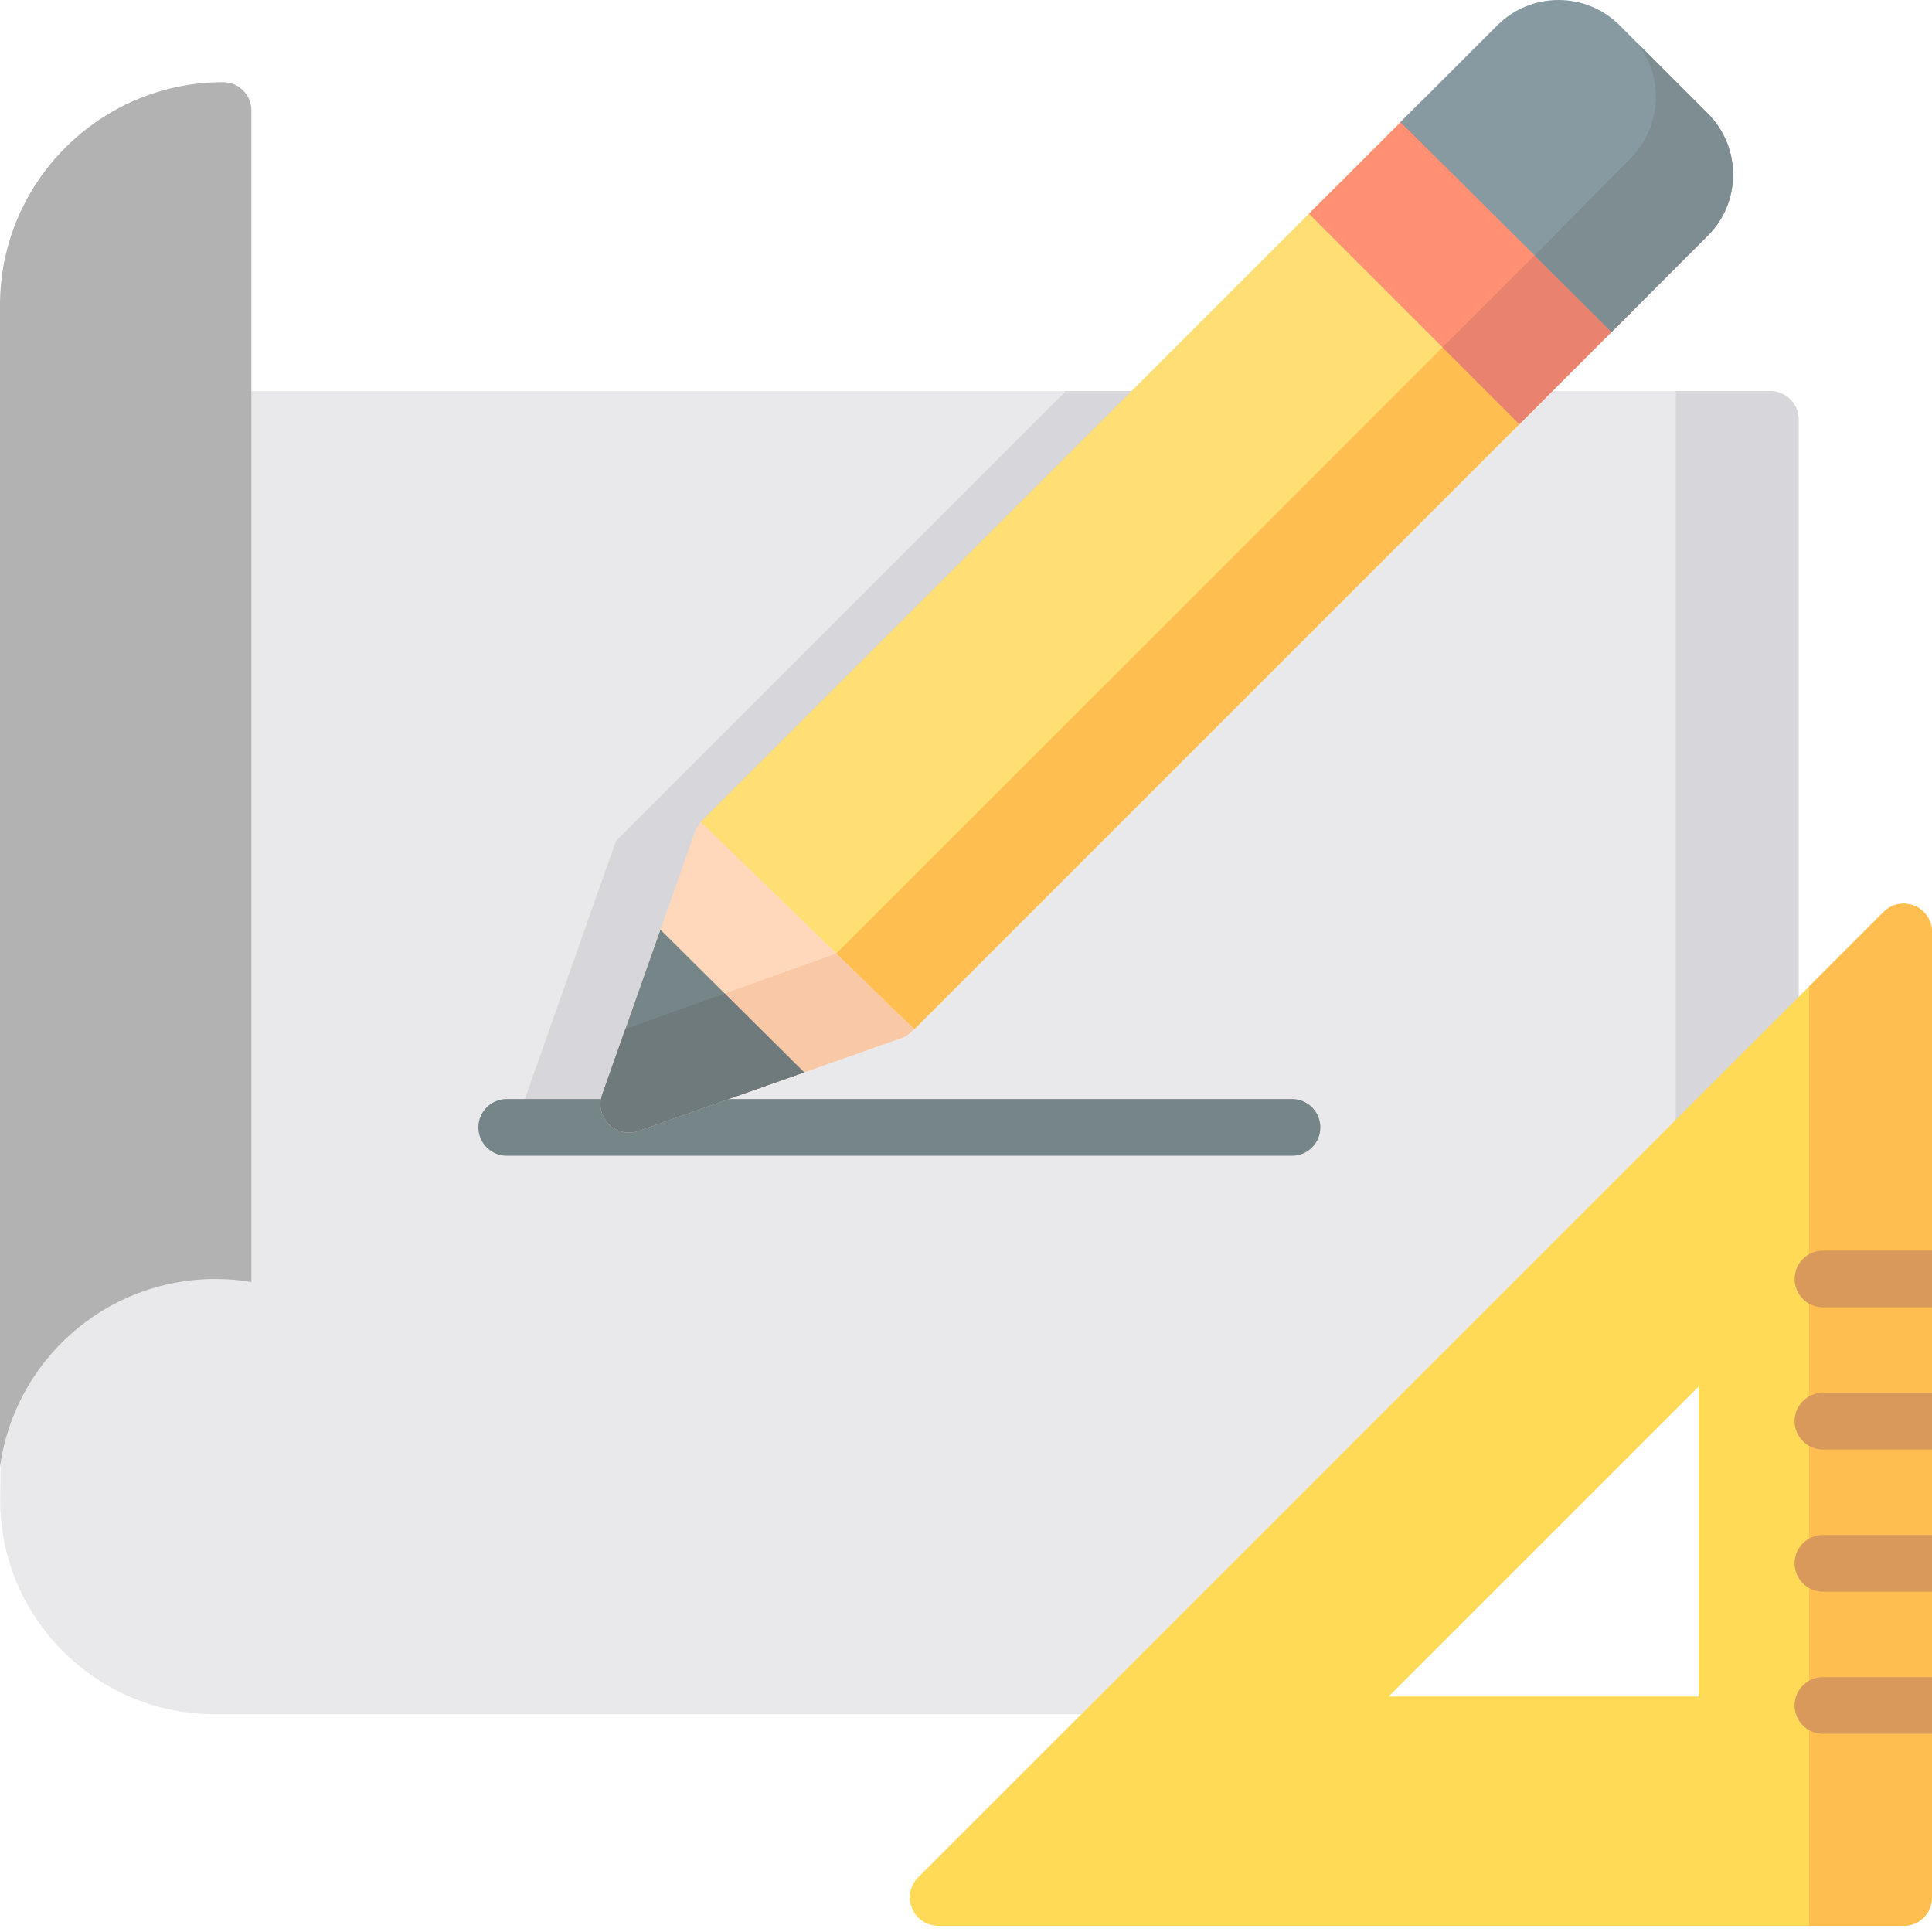 <svg width="40" height="40" viewBox="0 0 40 40" fill="none" xmlns="http://www.w3.org/2000/svg">
<g opacity="0.7">
<path d="M36.652 8.097H0.003C0.003 8.097 0.034 29.926 0.003 31.134C0.003 31.145 0.003 31.155 0.003 31.165C0.034 32.328 0.511 33.415 1.344 34.228C2.179 35.042 3.281 35.491 4.447 35.491H23.805C23.961 35.491 24.11 35.429 24.221 35.319L37.067 22.472C37.178 22.362 37.239 22.213 37.239 22.057V8.684C37.239 8.359 36.976 8.097 36.652 8.097Z" fill="#E0E0E2"/>
<path d="M10.622 23.448H13.021L14.945 17.411L24.259 8.097H22.067L12.753 17.411L10.622 23.448Z" fill="#C6C5CA"/>
<path d="M36.652 8.097H34.695V24.844L37.067 22.472C37.178 22.362 37.239 22.213 37.239 22.057V8.684C37.239 8.359 36.976 8.097 36.652 8.097Z" fill="#C6C5CA"/>
<path d="M26.75 23.929H10.492C10.167 23.929 9.904 23.666 9.904 23.341C9.904 23.017 10.167 22.754 10.492 22.754H26.75C27.075 22.754 27.337 23.017 27.337 23.341C27.337 23.666 27.075 23.929 26.75 23.929Z" fill="#3C5156"/>
<path d="M4.462 26.48C4.715 26.48 4.963 26.502 5.205 26.542V2.288C5.205 1.964 4.942 1.701 4.618 1.701C2.071 1.701 0 3.773 0 6.319V30.365C0.302 28.171 2.184 26.48 4.462 26.48Z" fill="#919191"/>
<path d="M31.871 7.536L28.345 4.01C28.235 3.9 28.086 3.838 27.93 3.838C27.774 3.838 27.625 3.9 27.515 4.01L14.529 16.996C14.522 17.004 14.515 17.012 14.507 17.02L18.927 21.311L31.871 8.367C32.1 8.137 32.1 7.765 31.871 7.536Z" fill="#FFD039"/>
<path d="M17.314 19.745L18.927 21.311L31.871 8.367C32.1 8.137 32.1 7.766 31.871 7.536L30.696 6.361L17.314 19.745Z" fill="#FFA304"/>
<path d="M14.509 17.022C14.457 17.079 14.415 17.146 14.389 17.221L12.467 22.665C12.392 22.879 12.446 23.116 12.606 23.276C12.718 23.388 12.868 23.448 13.021 23.448C13.086 23.448 13.152 23.437 13.216 23.414L18.66 21.493C18.765 21.456 18.854 21.39 18.922 21.306L14.509 17.022Z" fill="#FFC89F"/>
<path d="M13.021 23.448C13.086 23.448 13.152 23.437 13.216 23.414L18.66 21.492C18.765 21.456 18.854 21.39 18.922 21.306L17.312 19.743L12.947 21.305L12.467 22.665C12.392 22.878 12.446 23.116 12.606 23.276C12.718 23.388 12.868 23.448 13.021 23.448Z" fill="#F7B081"/>
<path d="M13.021 23.448C13.086 23.448 13.152 23.437 13.216 23.414L16.649 22.203L13.674 19.248L12.467 22.665C12.392 22.878 12.446 23.116 12.606 23.276C12.718 23.388 12.868 23.448 13.021 23.448Z" fill="#3C5156"/>
<path d="M15.004 20.569L12.947 21.305L12.467 22.665C12.392 22.879 12.446 23.116 12.606 23.276C12.718 23.388 12.868 23.448 13.021 23.448C13.086 23.448 13.152 23.437 13.216 23.414L16.649 22.203L15.004 20.569Z" fill="#304144"/>
<path d="M33.779 5.628L30.253 2.103C30.023 1.873 29.652 1.873 29.422 2.103L27.101 4.424L31.456 8.782L33.779 6.459C33.889 6.349 33.951 6.199 33.951 6.044C33.951 5.888 33.889 5.739 33.779 5.628Z" fill="#FF6137"/>
<path d="M29.866 7.191L30.418 7.743L31.456 8.781L33.779 6.459C33.889 6.349 33.951 6.199 33.951 6.044C33.951 5.888 33.889 5.739 33.779 5.629L32.604 4.454L29.866 7.191Z" fill="#E04F32"/>
<path d="M35.357 2.349L33.533 0.524C33.195 0.186 32.745 0 32.267 0C31.789 0 31.339 0.186 31.001 0.524L29.838 1.687L29.422 2.103L28.999 2.526L33.364 6.874L33.987 6.251L35.357 4.88C35.695 4.542 35.881 4.093 35.881 3.615C35.881 3.136 35.695 2.687 35.357 2.349Z" fill="#546F7A"/>
<path d="M29.007 2.519L28.999 2.526L30.302 3.823L29.007 2.519Z" fill="#475D63"/>
<path d="M35.357 2.349L33.917 0.909C34.153 1.222 34.282 1.601 34.282 2.001C34.282 2.484 34.096 2.939 33.758 3.281L32.388 4.666L31.772 5.288L33.364 6.874L33.987 6.251L35.357 4.88C35.696 4.542 35.882 4.093 35.882 3.614C35.882 3.136 35.695 2.687 35.357 2.349Z" fill="#475D63"/>
<path d="M39.638 18.754C39.418 18.663 39.166 18.713 38.998 18.881L19.009 38.87C18.841 39.037 18.791 39.29 18.882 39.509C18.973 39.729 19.187 39.872 19.424 39.872H39.413C39.737 39.872 40 39.609 40 39.285V19.296C40 19.059 39.857 18.845 39.638 18.754ZM28.752 35.123L35.169 28.707V35.123H28.752Z" fill="#FFCA10"/>
<path d="M39.638 18.754C39.418 18.663 39.166 18.713 38.998 18.881L37.456 20.423V39.872H39.413C39.737 39.872 40 39.609 40 39.285V19.296C40 19.059 39.857 18.845 39.638 18.754Z" fill="#FFA304"/>
<path d="M40 25.893H37.743C37.418 25.893 37.156 26.156 37.156 26.48C37.156 26.805 37.418 27.067 37.743 27.067H40V25.893Z" fill="#C96E14"/>
<path d="M40 28.836H37.742C37.418 28.836 37.155 29.099 37.155 29.424C37.155 29.748 37.418 30.011 37.742 30.011H40V28.836Z" fill="#C96E14"/>
<path d="M40 31.78H37.742C37.418 31.78 37.155 32.043 37.155 32.367C37.155 32.691 37.418 32.954 37.742 32.954H40V31.78Z" fill="#C96E14"/>
<path d="M40 34.723H37.742C37.418 34.723 37.155 34.986 37.155 35.31C37.155 35.635 37.418 35.897 37.742 35.897H40V34.723Z" fill="#C96E14"/>
</g>
</svg>
